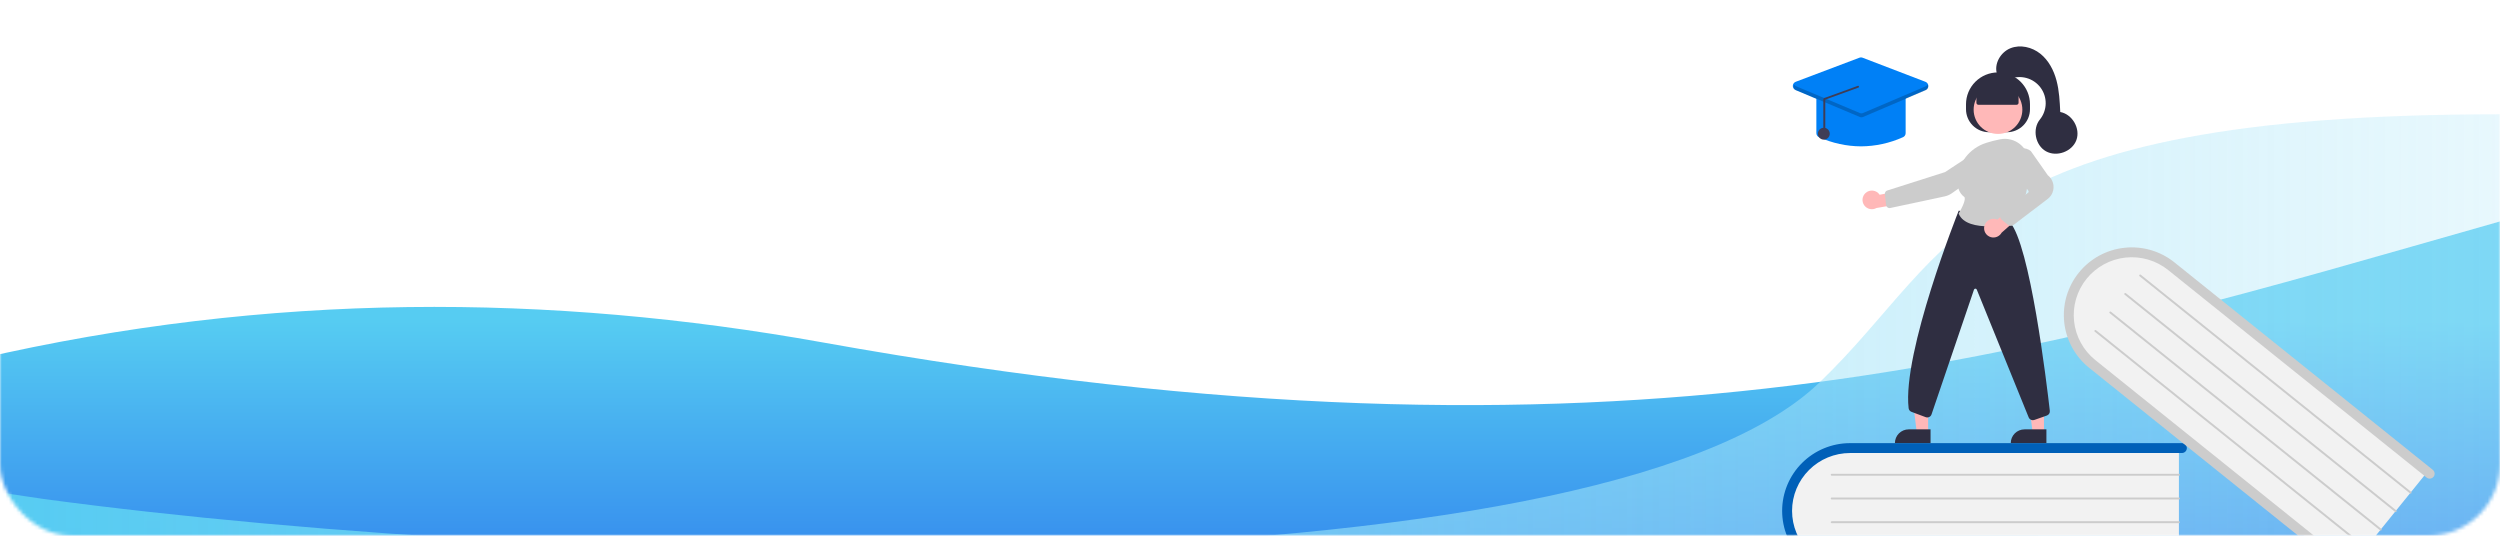 <svg width="700" height="150" viewBox="0 0 700 150" fill="none" xmlns="http://www.w3.org/2000/svg">
<mask id="mask0" mask-type="alpha" maskUnits="userSpaceOnUse" x="0" y="0" width="700" height="150">
<rect width="700" height="150" rx="20" fill="white"/>
</mask>
<g mask="url(#mask0)">
<path d="M230.275 95.863C154.093 82.192 75.717 81.638 -6 100.504V170H700V62C570.096 98.875 456.392 136.471 230.275 95.863Z" fill="url(#paint0_linear)"/>
<path d="M509.352 107.193C446.697 167.172 161.689 159.886 12.168 139.706C5.898 138.824 -0.126 137.866 -6 136.861V170H700V32C549.227 32 548.059 70.144 509.352 107.193Z" fill="url(#paint1_linear)"/>
<path d="M610.096 124.906V160.891H519.637C509.33 160.891 500.944 152.819 500.944 142.898C500.944 132.978 509.33 124.906 519.637 124.906H610.096Z" fill="#F2F2F2"/>
<path d="M612.318 160.616C612.318 160.983 612.172 161.335 611.911 161.594C611.651 161.854 611.298 162 610.929 162H518.025C512.979 162 508.14 160.002 504.572 156.446C501.004 152.891 499 148.068 499 143.039C499 138.01 501.004 133.188 504.572 129.632C508.14 126.076 512.979 124.078 518.025 124.078H610.929C611.298 124.078 611.651 124.224 611.911 124.483C612.172 124.743 612.318 125.095 612.318 125.462C612.318 125.829 612.172 126.181 611.911 126.441C611.651 126.7 611.298 126.846 610.929 126.846H518.025C513.716 126.846 509.583 128.552 506.536 131.589C503.489 134.626 501.777 138.744 501.777 143.039C501.777 147.334 503.489 151.452 506.536 154.489C509.583 157.526 513.716 159.232 518.025 159.232H610.929C611.298 159.232 611.651 159.378 611.911 159.638C612.172 159.897 612.318 160.249 612.318 160.616Z" fill="#0060B8"/>
<path d="M610.096 133.21H512.887C512.813 133.21 512.743 133.181 512.691 133.129C512.639 133.077 512.609 133.006 512.609 132.933C512.609 132.86 512.639 132.789 512.691 132.737C512.743 132.685 512.813 132.656 512.887 132.656H610.096C610.17 132.656 610.241 132.685 610.293 132.737C610.345 132.789 610.374 132.86 610.374 132.933C610.374 133.006 610.345 133.077 610.293 133.129C610.241 133.181 610.17 133.21 610.096 133.21Z" fill="#CCCCCC"/>
<path d="M610.096 139.854H512.887C512.813 139.854 512.743 139.825 512.691 139.773C512.639 139.721 512.609 139.651 512.609 139.578C512.609 139.504 512.639 139.434 512.691 139.382C512.743 139.33 512.813 139.301 512.887 139.301H610.096C610.17 139.301 610.241 139.33 610.293 139.382C610.345 139.434 610.374 139.504 610.374 139.578C610.374 139.651 610.345 139.721 610.293 139.773C610.241 139.825 610.17 139.854 610.096 139.854Z" fill="#CCCCCC"/>
<path d="M610.096 146.497H512.887C512.813 146.497 512.743 146.468 512.691 146.416C512.639 146.364 512.609 146.294 512.609 146.22C512.609 146.147 512.639 146.076 512.691 146.024C512.743 145.973 512.813 145.943 512.887 145.943H610.096C610.17 145.943 610.241 145.973 610.293 146.024C610.345 146.076 610.374 146.147 610.374 146.22C610.374 146.294 610.345 146.364 610.293 146.416C610.241 146.468 610.17 146.497 610.096 146.497Z" fill="#CCCCCC"/>
<path d="M680.009 131.681L657.355 159.701L586.916 103.136C578.89 96.692 577.442 85.163 583.687 77.438C589.933 69.713 601.544 68.671 609.569 75.116L680.009 131.681Z" fill="#F2F2F2"/>
<path d="M659.259 160.873C659.028 161.159 658.692 161.341 658.326 161.38C657.96 161.42 657.593 161.312 657.306 161.082L584.963 102.989C581.034 99.834 578.524 95.253 577.984 90.253C577.445 85.253 578.92 80.244 582.086 76.328C585.252 72.412 589.849 69.91 594.865 69.373C599.882 68.835 604.908 70.305 608.837 73.46L681.18 131.553C681.322 131.667 681.44 131.808 681.528 131.968C681.615 132.127 681.67 132.302 681.69 132.483C681.709 132.664 681.693 132.847 681.642 133.021C681.59 133.196 681.505 133.358 681.39 133.5C681.276 133.641 681.135 133.759 680.975 133.846C680.814 133.933 680.639 133.988 680.457 134.008C680.276 134.027 680.092 134.011 679.917 133.959C679.742 133.908 679.579 133.823 679.437 133.709L607.095 75.616C605.433 74.28 603.524 73.284 601.476 72.685C599.429 72.085 597.283 71.893 595.161 72.12C593.039 72.347 590.982 72.989 589.109 74.008C587.236 75.028 585.583 76.405 584.243 78.061C582.904 79.717 581.906 81.62 581.305 83.661C580.704 85.702 580.512 87.841 580.741 89.956C580.97 92.071 581.614 94.12 582.638 95.986C583.661 97.853 585.044 99.5 586.706 100.834L659.049 158.927C659.335 159.157 659.519 159.492 659.558 159.857C659.597 160.221 659.49 160.587 659.259 160.873Z" fill="#CCCCCC"/>
<path d="M674.781 138.146L599.086 77.362C599.058 77.339 599.034 77.311 599.016 77.279C598.999 77.247 598.988 77.212 598.984 77.175C598.98 77.139 598.983 77.103 598.994 77.068C599.004 77.033 599.021 77.001 599.044 76.972C599.067 76.944 599.095 76.92 599.127 76.903C599.159 76.886 599.194 76.875 599.23 76.871C599.267 76.867 599.303 76.87 599.338 76.88C599.373 76.891 599.406 76.908 599.434 76.93L675.129 137.715C675.158 137.738 675.181 137.766 675.199 137.798C675.216 137.83 675.228 137.865 675.231 137.901C675.235 137.938 675.232 137.974 675.222 138.009C675.212 138.044 675.194 138.077 675.172 138.105C675.149 138.133 675.12 138.157 675.088 138.174C675.056 138.192 675.021 138.203 674.985 138.206C674.949 138.21 674.912 138.207 674.877 138.197C674.842 138.186 674.809 138.169 674.781 138.146V138.146Z" fill="#CCCCCC"/>
<path d="M670.598 143.32L594.904 82.535C594.846 82.489 594.81 82.422 594.802 82.349C594.794 82.276 594.816 82.203 594.862 82.146C594.908 82.089 594.975 82.052 595.048 82.045C595.121 82.037 595.195 82.058 595.252 82.104L670.947 142.889C670.975 142.912 670.999 142.94 671.017 142.972C671.034 143.004 671.045 143.039 671.049 143.075C671.053 143.111 671.05 143.148 671.039 143.183C671.029 143.218 671.012 143.25 670.989 143.278C670.966 143.307 670.938 143.33 670.906 143.348C670.874 143.365 670.839 143.376 670.802 143.38C670.766 143.384 670.729 143.381 670.694 143.37C670.659 143.36 670.627 143.343 670.598 143.32Z" fill="#CCCCCC"/>
<path d="M666.416 148.492L590.721 87.707C590.664 87.661 590.627 87.594 590.619 87.521C590.611 87.448 590.633 87.375 590.679 87.318C590.725 87.261 590.792 87.224 590.866 87.216C590.939 87.209 591.012 87.23 591.07 87.276L666.765 148.061C666.793 148.084 666.817 148.112 666.834 148.144C666.852 148.176 666.863 148.211 666.866 148.247C666.87 148.283 666.867 148.32 666.857 148.355C666.847 148.389 666.829 148.422 666.807 148.45C666.784 148.479 666.755 148.502 666.723 148.52C666.691 148.537 666.656 148.548 666.62 148.552C666.584 148.556 666.547 148.552 666.512 148.542C666.477 148.532 666.444 148.515 666.416 148.492V148.492Z" fill="#CCCCCC"/>
<path d="M662.234 153.666L586.539 92.881C586.511 92.858 586.487 92.83 586.47 92.798C586.452 92.766 586.441 92.731 586.437 92.695C586.433 92.659 586.437 92.622 586.447 92.588C586.457 92.553 586.474 92.52 586.497 92.492C586.52 92.463 586.548 92.44 586.58 92.422C586.612 92.405 586.647 92.394 586.684 92.39C586.72 92.386 586.757 92.39 586.792 92.4C586.827 92.41 586.859 92.427 586.888 92.45L662.582 153.235C662.611 153.258 662.635 153.286 662.652 153.318C662.67 153.35 662.681 153.385 662.685 153.421C662.688 153.457 662.685 153.494 662.675 153.529C662.665 153.563 662.648 153.596 662.625 153.624C662.602 153.653 662.574 153.676 662.541 153.694C662.509 153.711 662.474 153.722 662.438 153.726C662.402 153.73 662.365 153.726 662.33 153.716C662.295 153.706 662.262 153.689 662.234 153.666Z" fill="#CCCCCC"/>
<path d="M572.314 121.126L569.139 121.126L567.629 108.92L572.315 108.92L572.314 121.126Z" fill="#FFB8B8"/>
<path d="M566.871 120.221H572.995V124.063H563.016C563.016 123.559 563.115 123.059 563.309 122.593C563.503 122.127 563.787 121.703 564.145 121.346C564.503 120.989 564.928 120.706 565.396 120.513C565.864 120.32 566.365 120.221 566.871 120.221Z" fill="#2F2E41"/>
<path d="M539.876 121.126L536.701 121.126L535.19 108.92L539.877 108.92L539.876 121.126Z" fill="#FFB8B8"/>
<path d="M534.433 120.221H540.556V124.063H530.577C530.577 123.559 530.677 123.059 530.871 122.593C531.064 122.127 531.348 121.703 531.706 121.346C532.064 120.989 532.489 120.706 532.957 120.513C533.425 120.32 533.926 120.221 534.433 120.221Z" fill="#2F2E41"/>
<path d="M550.481 30.586V29.202C550.481 26.835 551.425 24.564 553.105 22.89C554.785 21.216 557.063 20.275 559.439 20.275H559.439C561.814 20.275 564.092 21.216 565.772 22.89C567.452 24.564 568.396 26.835 568.396 29.202V30.586C568.396 32.293 567.715 33.93 566.504 35.137C565.293 36.344 563.651 37.022 561.938 37.022H556.939C556.091 37.022 555.251 36.855 554.468 36.532C553.684 36.209 552.972 35.735 552.373 35.137C551.773 34.539 551.298 33.83 550.973 33.049C550.648 32.268 550.481 31.431 550.481 30.586Z" fill="#2F2E41"/>
<path d="M559.438 37.498C563.206 37.498 566.26 34.454 566.26 30.699C566.26 26.944 563.206 23.9 559.438 23.9C555.671 23.9 552.617 26.944 552.617 30.699C552.617 34.454 555.671 37.498 559.438 37.498Z" fill="#FFB8B8"/>
<path d="M522.333 54.064C522.61 53.803 522.941 53.606 523.302 53.487C523.664 53.368 524.047 53.329 524.425 53.373C524.803 53.417 525.167 53.544 525.491 53.743C525.815 53.943 526.091 54.211 526.299 54.528L532.147 53.426L533.686 56.804L525.406 58.245C524.848 58.559 524.193 58.658 523.567 58.524C522.94 58.389 522.385 58.03 522.006 57.515C521.627 56.999 521.451 56.363 521.512 55.727C521.572 55.091 521.864 54.499 522.333 54.064V54.064Z" fill="#FFB8B8"/>
<path d="M554.12 41.78L554.197 41.895L544.607 48.191L528.427 53.341C528.212 53.409 528.028 53.55 527.906 53.739C527.784 53.927 527.731 54.152 527.757 54.375L528.11 57.405C528.125 57.539 528.169 57.669 528.238 57.785C528.307 57.901 528.399 58.002 528.509 58.081C528.619 58.16 528.745 58.214 528.877 58.242C529.01 58.27 529.147 58.269 529.279 58.241L544.508 54.988C545.245 54.831 545.941 54.525 546.555 54.089L557.328 46.45C557.718 46.172 558.03 45.798 558.232 45.364C558.435 44.93 558.521 44.451 558.483 43.974C558.443 43.496 558.28 43.037 558.008 42.641C557.737 42.246 557.366 41.927 556.934 41.718C556.501 41.508 556.022 41.414 555.542 41.445C555.062 41.477 554.598 41.632 554.197 41.895L554.12 41.78Z" fill="#CCCCCC"/>
<path d="M569.196 117.66C568.952 117.66 568.714 117.589 568.51 117.456C568.306 117.324 568.145 117.134 568.047 116.912L553.49 81.066C553.456 80.988 553.399 80.923 553.327 80.878C553.254 80.834 553.17 80.812 553.085 80.817C553 80.822 552.919 80.853 552.852 80.905C552.785 80.957 552.735 81.029 552.71 81.11L540.835 116.007C540.784 116.17 540.702 116.32 540.591 116.449C540.48 116.579 540.344 116.684 540.191 116.759C540.038 116.834 539.871 116.877 539.701 116.885C539.531 116.894 539.361 116.867 539.201 116.807L535.219 115.319C535.003 115.239 534.813 115.101 534.671 114.92C534.529 114.739 534.44 114.522 534.414 114.294C532.623 98.74 548.246 59.479 548.404 59.084L548.447 58.975L562.689 62.114L562.719 62.147C568.401 68.324 573.071 107.288 573.95 115.036C573.982 115.316 573.918 115.599 573.768 115.837C573.618 116.076 573.391 116.257 573.124 116.35L569.609 117.589C569.477 117.636 569.337 117.66 569.196 117.66Z" fill="#2F2E41"/>
<path d="M556.925 63.378C553.475 63.378 549.628 62.692 548.443 59.862L548.416 59.797L548.453 59.737C549.388 58.209 550.623 55.602 549.959 55.112C548.651 54.148 548.016 52.563 548.073 50.4C548.195 45.703 551.406 41.534 556.062 40.024H556.062C557.362 39.61 558.685 39.27 560.024 39.008C561 38.812 562.008 38.833 562.974 39.071C563.941 39.309 564.843 39.757 565.615 40.384C566.397 41.015 567.029 41.81 567.466 42.713C567.903 43.617 568.134 44.605 568.142 45.607C568.19 50.626 567.415 57.616 563.444 62.415C563.258 62.638 562.999 62.788 562.713 62.839C560.803 63.183 558.866 63.364 556.925 63.378Z" fill="#CCCCCC"/>
<path d="M555.642 63.192C555.829 62.521 556.275 61.95 556.883 61.605C557.49 61.26 558.21 61.167 558.885 61.347C559.023 61.386 559.158 61.435 559.287 61.496L563.727 57.469L566.815 59.542L560.466 65.142C560.179 65.657 559.728 66.062 559.183 66.292C558.639 66.522 558.033 66.564 557.462 66.412C557.13 66.321 556.819 66.165 556.547 65.954C556.275 65.743 556.048 65.48 555.878 65.18C555.709 64.881 555.601 64.551 555.56 64.21C555.52 63.869 555.547 63.523 555.642 63.192Z" fill="#FFB8B8"/>
<path d="M563.024 63.24C562.736 63.241 562.457 63.141 562.234 62.959L560.483 61.533C560.337 61.414 560.22 61.264 560.14 61.094C560.061 60.924 560.021 60.737 560.024 60.55C560.027 60.362 560.072 60.177 560.157 60.009C560.242 59.841 560.364 59.695 560.513 59.581L567.857 53.967C567.944 53.9 568.001 53.802 568.016 53.693C568.031 53.585 568.002 53.475 567.936 53.387L563.403 47.415C562.876 46.723 562.612 45.868 562.657 45.001C562.702 44.134 563.054 43.311 563.649 42.678C564.277 42.002 565.136 41.587 566.056 41.514C566.976 41.44 567.891 41.714 568.618 42.282L568.646 42.312L573.38 49.066C573.891 49.466 574.304 49.979 574.584 50.564C574.864 51.149 575.005 51.79 574.995 52.438C574.985 53.087 574.826 53.724 574.528 54.3C574.23 54.876 573.803 55.376 573.28 55.761L563.768 62.996C563.553 63.155 563.292 63.24 563.024 63.24Z" fill="#CCCCCC"/>
<path d="M553.396 28.788V25.415L559.438 22.785L565.2 25.415V28.788C565.2 28.935 565.141 29.076 565.037 29.179C564.933 29.283 564.792 29.341 564.644 29.341H553.951C553.804 29.341 553.663 29.283 553.559 29.179C553.455 29.076 553.396 28.935 553.396 28.788Z" fill="#2F2E41"/>
<path d="M559.161 20.723C558.273 17.889 560.138 14.641 562.897 13.519C565.655 12.397 568.955 13.181 571.283 15.035C573.61 16.888 575.054 19.664 575.82 22.534C576.585 25.403 576.73 28.395 576.871 31.361C580.26 31.982 582.566 35.988 581.392 39.216C580.218 42.445 575.872 44.049 572.871 42.361C569.87 40.674 569.001 36.138 571.167 33.467C572.192 32.203 572.764 30.634 572.794 29.01C572.823 27.385 572.308 25.797 571.329 24.497C570.351 23.197 568.966 22.26 567.392 21.834C565.819 21.407 564.148 21.516 562.644 22.143C560.973 22.839 558.878 21.03 559.161 20.723Z" fill="#2F2E41"/>
<path d="M521.08 40.981C517.023 40.954 513.016 40.08 509.319 38.413C509.098 38.316 508.912 38.156 508.781 37.954C508.65 37.753 508.581 37.517 508.582 37.277V27.197C508.582 26.866 508.714 26.55 508.949 26.316C509.183 26.083 509.501 25.951 509.832 25.951H532.329C532.66 25.951 532.978 26.083 533.212 26.316C533.447 26.55 533.578 26.866 533.579 27.197V37.277C533.58 37.517 533.511 37.753 533.38 37.954C533.249 38.156 533.062 38.316 532.842 38.413C529.145 40.08 525.138 40.954 521.08 40.981Z" fill="#0080F6"/>
<path d="M521.077 32.815C520.91 32.815 520.745 32.782 520.592 32.718L502.752 25.217C502.522 25.12 502.326 24.957 502.19 24.748C502.054 24.54 501.983 24.295 501.988 24.046C501.993 23.797 502.072 23.556 502.216 23.352C502.359 23.149 502.561 22.993 502.794 22.904L520.634 16.16C520.922 16.05 521.239 16.051 521.526 16.161L539.127 22.906C539.359 22.995 539.56 23.151 539.702 23.354C539.845 23.557 539.924 23.798 539.928 24.046C539.933 24.294 539.863 24.537 539.728 24.745C539.593 24.954 539.399 25.117 539.17 25.214L521.569 32.715C521.413 32.781 521.246 32.815 521.077 32.815Z" fill="#0080F6"/>
<path d="M510.665 39.097C511.585 39.097 512.331 38.353 512.331 37.436C512.331 36.519 511.585 35.775 510.665 35.775C509.745 35.775 508.999 36.519 508.999 37.436C508.999 38.353 509.745 39.097 510.665 39.097Z" fill="#3F3D56"/>
<path opacity="0.2" d="M539.231 24.149L521.63 31.65C521.493 31.708 521.345 31.739 521.196 31.739C521.046 31.739 520.899 31.71 520.761 31.652L502.921 24.151C502.697 24.059 502.51 23.895 502.39 23.686C502.311 23.822 502.263 23.973 502.247 24.129C502.232 24.285 502.249 24.443 502.3 24.591C502.35 24.74 502.431 24.876 502.539 24.991C502.646 25.106 502.776 25.197 502.921 25.258L520.761 32.759C520.899 32.817 521.046 32.846 521.196 32.846C521.345 32.846 521.493 32.816 521.63 32.757L539.231 25.256C539.375 25.195 539.505 25.103 539.612 24.988C539.718 24.873 539.799 24.737 539.848 24.589C539.898 24.44 539.916 24.283 539.9 24.127C539.884 23.972 539.836 23.821 539.757 23.686C539.638 23.893 539.453 24.056 539.231 24.149Z" fill="black"/>
<path d="M510.805 37.432C510.879 37.432 510.949 37.403 511.001 37.351C511.054 37.299 511.083 37.229 511.083 37.155V27.893L520.243 24.567C520.317 24.568 520.388 24.54 520.441 24.489C520.494 24.438 520.524 24.368 520.525 24.295C520.526 24.221 520.498 24.15 520.447 24.098C520.395 24.045 520.325 24.015 520.251 24.014L511.091 27.34C511.017 27.338 510.944 27.351 510.876 27.378C510.807 27.406 510.745 27.447 510.693 27.499C510.64 27.55 510.599 27.611 510.57 27.679C510.542 27.747 510.527 27.82 510.527 27.893V37.155C510.527 37.229 510.557 37.299 510.609 37.351C510.661 37.403 510.731 37.432 510.805 37.432Z" fill="#3F3D56"/>
</g>
<defs>
<linearGradient id="paint0_linear" x1="347.019" y1="90.056" x2="347.019" y2="169.186" gradientUnits="userSpaceOnUse">
<stop stop-color="#56CCF2"/>
<stop offset="1" stop-color="#2F80ED"/>
</linearGradient>
<linearGradient id="paint1_linear" x1="-5.972" y1="100.998" x2="1120.51" y2="100.998" gradientUnits="userSpaceOnUse">
<stop stop-color="#56CCF2"/>
<stop offset="1" stop-color="white" stop-opacity="0"/>
</linearGradient>
</defs>
</svg>
